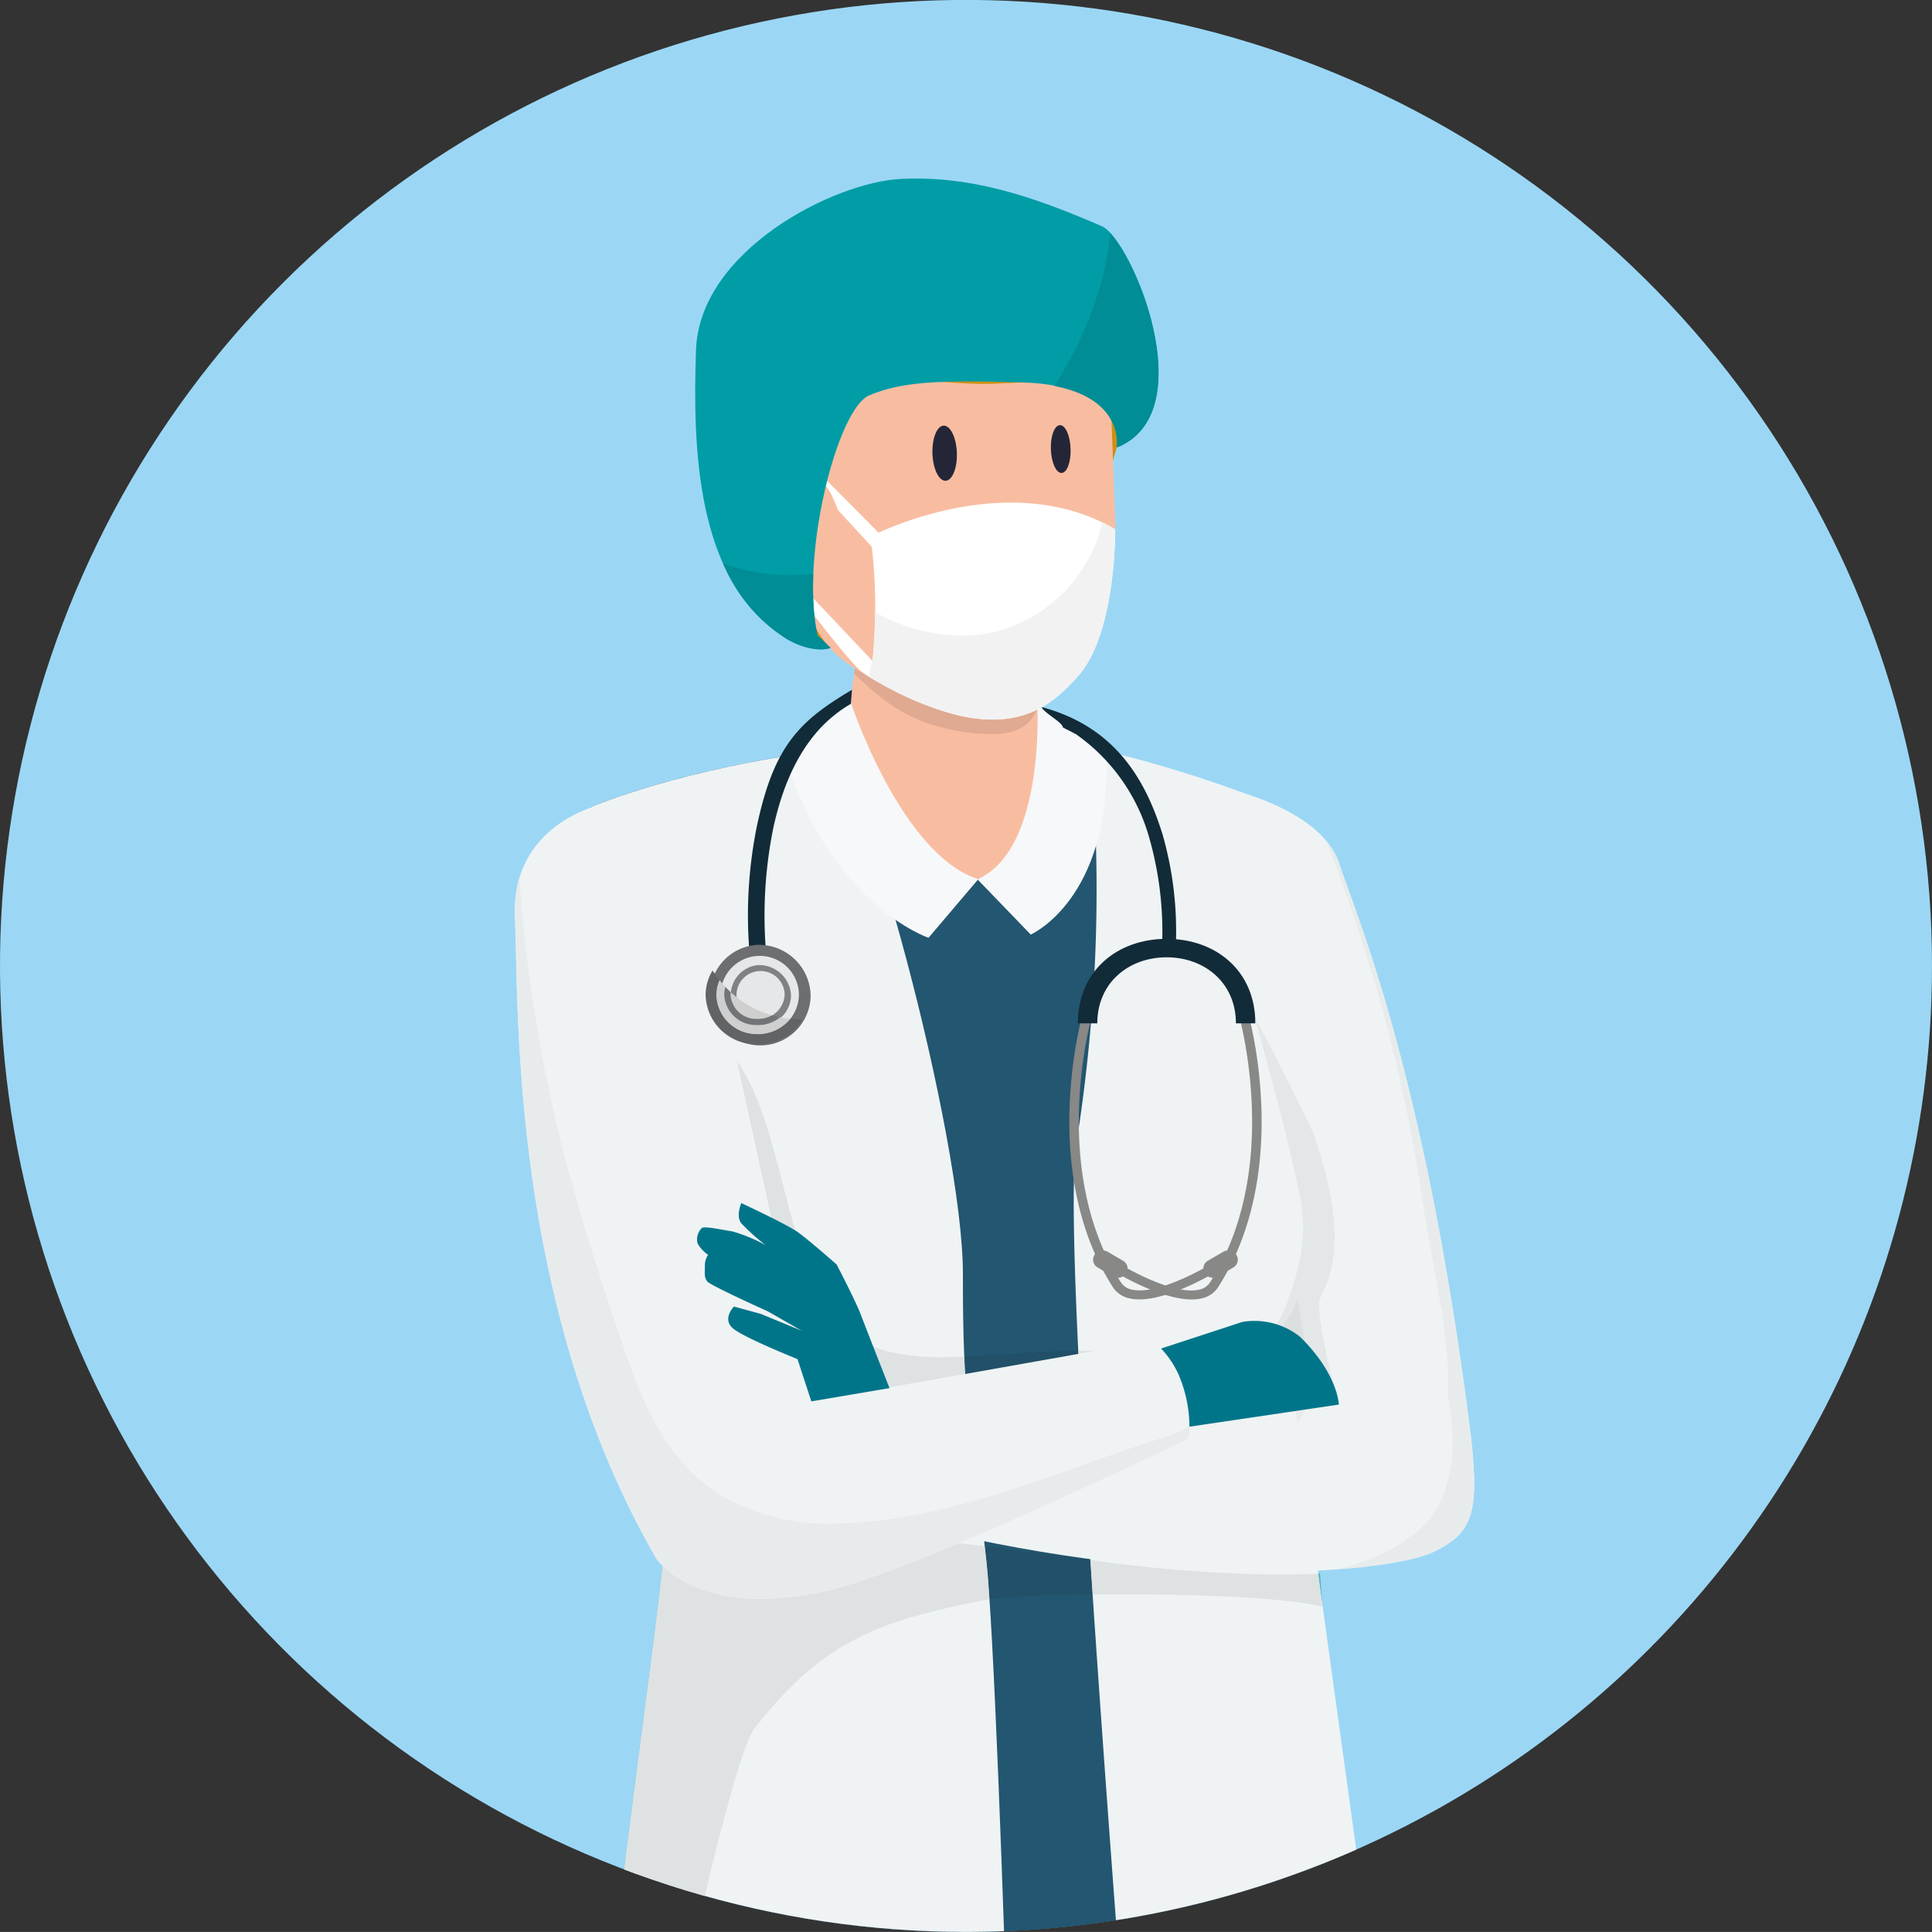 <svg xmlns="http://www.w3.org/2000/svg" xmlns:xlink="http://www.w3.org/1999/xlink" width="260.64" height="260.63" viewBox="0 0 260.64 260.63">
  <rect x="0" y="0" width="260.64" height="260.63" fill="#333333" stroke="none"/>
  <defs>
    <clipPath id="clip-path">
      <path id="Trazado_2972" data-name="Trazado 2972" d="M2155.562,6445.748a130.32,130.32,0,1,0-130.32,130.32,130.316,130.316,0,0,0,130.32-130.32" fill="none"/>
    </clipPath>
  </defs>
  <g id="Grupo_10048" data-name="Grupo 10048" transform="translate(-209.021 -4354.438)">
    <g id="Grupo_9805" data-name="Grupo 9805" transform="translate(-1685.901 -1961)">
      <g id="Grupo_9804" data-name="Grupo 9804" clip-path="url(#clip-path)">
        <path id="Trazado_2905" data-name="Trazado 2905" d="M2155.562,6445.748a130.32,130.32,0,1,0-130.32,130.32,130.316,130.316,0,0,0,130.32-130.32" fill="#9bd7f5"/>
        <path id="Trazado_2906" data-name="Trazado 2906" d="M2155.562,6445.748a130.32,130.32,0,1,0-130.32,130.32,130.316,130.316,0,0,0,130.32-130.32" fill="none"/>
        <g id="Grupo_9803" data-name="Grupo 9803">
          <path id="Trazado_2907" data-name="Trazado 2907" d="M2067.8,6870.22c21.936,0,41.883-.637,56.7-1.685a17.95,17.95,0,0,1,7.972-2.644l11.05-4.392c-12.868-2.175-41.929-3.691-75.719-3.691-9.4,0-18.427.116-26.849.334a8.713,8.713,0,0,1,1.369,7.66h-17.139c-7.316,0-12.988.018-18.677.018-2.862,0-5.724,0-8.805-.018a3.582,3.582,0,0,1-3.3-3.5c-.009-.388-.013-.776-.013-1.159-5.984.86-9.372,1.837-9.372,2.871,0,3.429,37.068,6.206,82.79,6.206" fill="#507e8e"/>
          <path id="Trazado_2908" data-name="Trazado 2908" d="M2060.221,6670.109l-60.19-2.006,24.745-74.2,35.445,76.208" fill="#cfd6d9"/>
          <path id="Trazado_2909" data-name="Trazado 2909" d="M2017.932,6347.821l9.153-.429c12.511-.4,21.464,4.1,21.86,16.62l-10.7,37.463c-6.349.13,1.578,4.143-4.771,4.055-6.2-.086-11.324.078-15.172.242-3.522.15-5.97.3-7.174.259,0,0-15.925-9.594-15.306-27.646.847-24.515,9.6-30.168,22.11-30.564" fill="#ce9013"/>
          <path id="Trazado_2910" data-name="Trazado 2910" d="M2018.387,6839.943s9.7,13.25,12.287,13.576c15.168,1.89,11.642,12.283,11.642,12.283h-17.139c-10.995,0-18.28.044-27.482,0a3.582,3.582,0,0,1-3.3-3.5,66.114,66.114,0,0,1,3.3-21.392l20.692-.967" fill="#e5ebee"/>
          <path id="Trazado_2911" data-name="Trazado 2911" d="M1976.669,6601.686c.4-18.683,3.352-31.32,5.6-38.371,29.56.554,59.088,1,88.506-1.827l9.692,67.061s14.446,86.658,16.5,97.943,8.723,114.418,8.723,114.418l-22.637.972s-8.466-41.134-12.287-66.588c-1.94-12.929-2.782-43.983-4.526-48.807-3.887-10.745-32.511-88.394-36.715-99.8-3.576,35.135-9.644,95.432-9.644,100.493,0,7.182-1.012,112.76-1.012,112.76l-21.5,1.614c-8.569-59.312-12.448-100.04-11.351-111.3.3-3.063,1.026-27.7,1.026-27.7s-10.527-93.7-10.375-100.877" fill="#122b38"/>
          <path id="Trazado_2912" data-name="Trazado 2912" d="M2018.873,6839.871v-.018h0v.018" fill="#456d7a"/>
          <path id="Trazado_2913" data-name="Trazado 2913" d="M1997.369,6841.557c-7.624-52.767-11.534-90.825-11.534-106.51,0-1.944.063-3.544.183-4.788.3-3.063,1.026-27.7,1.026-27.7h0s-1.325-11.789-3.028-27.322l11.236,1.235c.04,8.3.035,16.6.272,24.892a707.5,707.5,0,0,0,9.162,96.932c2.479,14.829,6.639,29.244,14.187,41.553v.09h0l-.459.035-20.938,1.574-.107.005m33.158-261.188c-.031-.956-.067-1.905-.1-2.85l13.929.71a121.589,121.589,0,0,0-13.831,2.14" fill="#0e222d"/>
          <path id="Trazado_2914" data-name="Trazado 2914" d="M2083.057,6841.882l22.637-.972s-16.051-27.625-26.743-108.778c-1.529-11.606-3.058-22.9-6.817-34.041-.847-2.51-3.87-9.385-7.949-18.222l-11.329.731c.075-3.732-.518-13.812-1.494-27.678-7.852-16.091-15.819-31.663-19.769-37.828.178,6.332.343,12.564.49,18.527,3.054,8.284,8.026,21.775,13.264,35.993,1.1,2.988,2.212,6.01,3.322,9.024,4.57,12.408,9.073,24.651,12.435,33.8,2.479,6.754,4.338,11.824,5.14,14.044.812,2.247,1.432,10.2,2.056,19.359.713,10.486,1.435,22.546,2.47,29.448,3.821,25.454,12.287,66.588,12.287,66.588" fill="#0e222d"/>
          <path id="Trazado_2915" data-name="Trazado 2915" d="M1974.734,6424.266s44.7-18.9,91.421-.219l-2.011,28.464s4.74,16.1,5.7,21.156c2.791,14.691-2.581,20.31-2.581,20.31l6.746,85.764-95.069-4.849s8.083-39.111,6.746-68.325c-.549-11.935-10.95-82.3-10.95-82.3" fill="#235670"/>
          <path id="Trazado_2916" data-name="Trazado 2916" d="M2069.392,6506.169l-3.754-16.545-7.156-68.267s14.553,2.586,17.139,10.667c2,6.252,11.32,27.151,17.535,75.581,1.525,11.885.517,14.532-4.673,17.127s-29.149,5.227-62.075-1.632l8.569-7.205,34.415-9.726" fill="#eff3f4"/>
          <path id="Trazado_2917" data-name="Trazado 2917" d="M2069.932,6507.361c.1-.1.2-.2.289-.294.161-.247.321-.49.46-.748.062-.167.115-.326.147-.429.16-.536.29-1.081.4-1.63.075-.954.1-1.91.084-2.866l-2.488-2.077,1.111,8.044" fill="#e8ebec"/>
          <path id="Trazado_2918" data-name="Trazado 2918" d="M2088.243,6524.846h0m.022-.011h0m.027-.01,0,0,0,0m.049-.023,0,0,0,0m.022-.011,0,0,0,0m.022-.012.009,0-.009,0m.023-.01.009,0-.009,0m.026-.013.009,0-.009,0m.023-.011,0,0,0,0m-12.836-92.721-.014-.041.014.041m-.014-.052-.013-.036.013.036m-.018-.053c0-.007,0-.015-.009-.022s0,.015.009.022m-.022-.056v0" fill="#5bbec9"/>
          <path id="Trazado_2919" data-name="Trazado 2919" d="M2075.219,6527.165a29.4,29.4,0,0,0,3.179-.9,23.411,23.411,0,0,0,7.736-4.274c3.147-2.622,4.3-6.275,4.708-10.193.285-2.766-.268-5.495-.571-8.231a44.069,44.069,0,0,0-.2-5.92c-.7-7.086-2.368-14.006-3.335-21.049l.267,2a218.663,218.663,0,0,0-13.228-49.806,9.525,9.525,0,0,1,1.792,3.06v.01l.013.034c0,.007,0,.015.009.022a.023.023,0,0,0,0,.017l.013.036v.011l.014.041h0c2,6.252,11.32,27.151,17.535,75.581a66.1,66.1,0,0,1,.651,7.909c0,5.43-1.561,7.337-5.324,9.218h0l-.022.01,0,0-.014.007-.009,0-.017.009-.009,0-.014.006-.009,0s-.013.006-.018.01l0,0-.018.008,0,0a.4.4,0,0,0-.045.02l0,0a.134.134,0,0,0-.023.009h0a.138.138,0,0,1-.022.011h0c-2.074.936-6.568,1.857-13.024,2.319m11.855-48.042c-.026-.175-.049-.35-.071-.524.022.174.045.349.071.524" fill="#e8ebec"/>
          <path id="Trazado_2920" data-name="Trazado 2920" d="M2040.144,6469.637c5.248-33.336.986-53.573,2.551-53.21a166.9,166.9,0,0,1,24.553,7.748l-2.283,28.336s4.739,16.1,5.7,21.156c2.791,14.69-2.582,20.31-2.582,20.31l25.427,184.01-40.652,2.613c.392-18.44-15.7-192-12.712-210.963" fill="#eff3f4"/>
          <path id="Trazado_2921" data-name="Trazado 2921" d="M1985.684,6506.567c-.549-11.935-10.95-82.3-10.95-82.3s12.622-5.334,31.463-7.532c4.517-.528,18.668,52.145,18.628,70.621-.045,18.635,1.159,20.194,3.17,38.692,1.859,17.115,5.225,137.4,4.824,154.553l-64.033-7.031s3.883-47.585,8.783-92.4c3.513-32.118,8.672-62.407,8.115-74.6" fill="#eff3f4"/>
          <path id="Trazado_2922" data-name="Trazado 2922" d="M1968.786,6673.569h0m8.765-92.205c.058-.542.116-1.082.174-1.623,2.131-19.622,4.922-38.655,6.581-53.079l.027.023c-1.681,14.719-4.548,34.24-6.764,54.486,0,.066-.013.127-.018.193" fill="#77b8c7"/>
          <path id="Trazado_2923" data-name="Trazado 2923" d="M2073.347,6532.1l-.343-4.383-.259.012.6,4.371" fill="#57b6c1"/>
          <path id="Trazado_2924" data-name="Trazado 2924" d="M2028.41,6531.168c-.143-2.175-.281-3.908-.415-5.121-.076-.692-.147-1.361-.223-2.008,4.949.6,9.653,1.254,14.245,1.846q.147,2.3.308,4.656a131.217,131.217,0,0,0-13.693.584l-.222.043m-3.277-30.366c-.045-.746-.09-1.52-.125-2.332,4.284-.17,8.645-.656,12.27-.731l3.107-.061c0,.135.013.274.018.409l-15.27,2.715" fill="#215068"/>
          <path id="Trazado_2925" data-name="Trazado 2925" d="M2073.356,6532.2c-5.123-1.266-16.992-1.681-27.26-1.681-1.288,0-2.55.007-3.771.019q-.16-2.353-.308-4.656a193.059,193.059,0,0,0,25.025,1.98c1.882,0,3.777-.044,5.7-.139l.6,4.371.009.106m-18.824-30.635a13.207,13.207,0,0,0-2.327-4.153c2.844-.087,5.693-.2,8.538-.364,2.541-.146,4.636-2.072,6.518-3.074h0l.41,5.237a19.923,19.923,0,0,0-2.871.291c-2.943.519-6.438,1.253-10.268,2.063m-14.129-3.481c-.005-.135-.014-.274-.018-.409l2.59-.048-2.572.457" fill="#dee2e3"/>
          <path id="Trazado_2926" data-name="Trazado 2926" d="M1968.786,6673.569h0c.009-.12,3.914-47.307,8.765-92.205.005-.066.014-.127.018-.193,2.216-20.246,5.083-39.767,6.764-54.486,1.614,1.587,5.577,4.437,13.259,4.436a40.568,40.568,0,0,0,9.292-1.179c.031-.007.058-.013.084-.02,3.924-.931,10.362-3.394,17.273-6.3q1.785.2,3.531.416c.076.647.147,1.316.223,2.008.134,1.213.272,2.946.415,5.121-13.817,2.74-21.95,4.992-31.393,17.075-5.172,3.845-28.231,125.326-28.231,125.326m35.588-169.078-10.045-45.949c7.94,11.361,5.97,35.606,20.42,39.228a31.464,31.464,0,0,0,7.517.759c.905,0,1.823-.022,2.742-.059.035.812.08,1.586.125,2.332l-20.759,3.689" fill="#dee2e3"/>
          <path id="Trazado_2927" data-name="Trazado 2927" d="M1975.817,6424.047c13.5-2.075,15.056,18.684,15.056,18.684l13.5,61.76,46.658-8.293c5.711,5.189,4.2,13.333,4.2,13.333s-36.127,17.511-48.264,20.391c-18.034,4.28-23.531-4.273-23.531-4.273-19.729-34.254-18.521-74.095-19.043-86.551s11.423-15.051,11.423-15.051" fill="#eff3f4"/>
          <path id="Trazado_2928" data-name="Trazado 2928" d="M1983.441,6525.659l0-.01c-19.729-34.254-18.521-74.095-19.043-86.551v0c.522,12.456-.686,52.3,19.043,86.551l0,.01m-19.051-86.638v0m0-.071a.3.3,0,0,0-.005-.066.3.3,0,0,1,.005.066m-.005-.072v0m0-.074c0-.045,0-.09,0-.135,0,.045,0,.09,0,.135m0-.145v0m0-.067v0m0-.077v0m0-.074v0m-.005-.067v0m0-.081v0m.005-.083v0m0-.061v0m0-.09h0" fill="#7cc0cf"/>
          <path id="Trazado_2929" data-name="Trazado 2929" d="M1997.592,6531.121a40.568,40.568,0,0,0,9.292-1.179c.031-.007.058-.013.084-.02,7.21-1.711,22.891-8.586,34.429-13.886,7.883-3.62,13.835-6.505,13.835-6.505h0a13.406,13.406,0,0,0,.165-1.76,9.152,9.152,0,0,1-2.738,1.362c-10.334,3.165-20.308,7.537-30.87,9.947a65.972,65.972,0,0,1-14.459,1.9,28.558,28.558,0,0,1-14.892-3.677c-7-4.195-10.441-11.5-12.987-18.935-3.023-8.817-5.943-17.749-8.3-26.765a205.561,205.561,0,0,1-6.05-36.086q-.068-.816-.107-1.622a15.377,15.377,0,0,0-.611,4.166h0v.151c0,.017-.005.033-.005.05v.114a.026.026,0,0,0,.005.018v.2h0v.076c0,.045,0,.09,0,.135v.08a.3.3,0,0,1,.005.066v.071l0,.01v.067c.522,12.456-.686,52.3,19.043,86.551l0,.01c.178.265,3.781,5.462,14.151,5.462" fill="#e8ebec"/>
          <path id="Trazado_2930" data-name="Trazado 2930" d="M2034.313,6393.338l.9,28.357a12.669,12.669,0,0,1-12.257,13.071c-6.991.221-14.142-10.446-14.365-17.444l3.3-23.275,22.422-.709" fill="#f8bda1"/>
          <path id="Trazado_2931" data-name="Trazado 2931" d="M2028.561,6414.49c3.121,0,5.252-.923,6.238-3.294a13.31,13.31,0,0,1-5.957,1.316,20.313,20.313,0,0,1-4.566-.56,42.732,42.732,0,0,1-11.137-4.636l0,0s-.228-.127-.531-.31h0c-.085-.048-.169-.093-.25-.142h0v-.006h0c-.3-.18-.628-.388-.9-.577q-.634-.332-1.208-.685l-.1.733c4.526,4.367,7.977,6.7,14.223,7.752a25.673,25.673,0,0,0,4.191.406" fill="#dfaa91"/>
          <path id="Trazado_2932" data-name="Trazado 2932" d="M2028.637,6367.213c8.391-.265,15.993-1.19,15.993-1.19l.722,18.934c.37,11.746-5.484,26.669-15.957,25.642-21.414-2.1-26.181-8.4-26.551-20.146l-.811-25.689s19.506,2.673,26.6,2.449" fill="#f8bda1"/>
          <path id="Trazado_2933" data-name="Trazado 2933" d="M2034.856,6410.6l9.319,6.93c.571,19.287-10.2,23.988-10.2,23.988l-7.2-7.466c9.184-3.966,8.087-23.452,8.087-23.452" fill="#f7f8f9"/>
          <path id="Trazado_2934" data-name="Trazado 2934" d="M2026.9,6434.046l-6.715,7.907s-13.153-4.4-19.386-24.468l8.868-7.369s6.755,20.581,17.233,23.93Z" fill="#f7f8f9"/>
          <path id="Trazado_2935" data-name="Trazado 2935" d="M2105.371,6839.943s19.879,13.513,26.515,14.222c15.2,1.614,12.4,11.637,12.4,11.637s-52.349.044-61.552,0a3.574,3.574,0,0,1-3.3-3.5,66.212,66.212,0,0,1,3.3-21.392l22.635-.967Z" fill="#e5ebee"/>
          <path id="Trazado_2936" data-name="Trazado 2936" d="M2042.316,6865.8s-2.912,0-17.139,0c-10.995,0-18.28.044-27.482,0a3.582,3.582,0,0,1-3.3-3.5v-.339h48.183a9.112,9.112,0,0,1-.258,3.839Z" fill="#235670"/>
          <path id="Trazado_2937" data-name="Trazado 2937" d="M2144.288,6865.8s-52.349.044-61.552,0a3.574,3.574,0,0,1-3.3-3.5c0-.111,0-.227,0-.339h64.8a8.525,8.525,0,0,1,.05,3.839Z" fill="#235670"/>
          <path id="Trazado_2938" data-name="Trazado 2938" d="M2075.545,6504.925s-3.344-12.169-2.55-14.237,4.369-6.891-.674-21.7c-.628-1.854-4.119-8.681-6.331-12.944,1.449,5.036,4,14.065,4.673,17.625,1.591,8.375.53,13.8-.678,16.921.357,2.023.7,4.048.994,6.082a46.4,46.4,0,0,1,.33,4.724l4.236,3.531" fill="#e3e7e8"/>
          <path id="Trazado_2939" data-name="Trazado 2939" d="M2071.309,6501.394a46.4,46.4,0,0,0-.33-4.724c-.294-2.034-.637-4.059-.994-6.082a10.89,10.89,0,0,1-1.9,3.389l.74,5.34,2.488,2.077" fill="#dcdfe0"/>
          <path id="Trazado_2940" data-name="Trazado 2940" d="M2068.821,6499.317l-.74-5.34a10.89,10.89,0,0,0,1.9-3.389c1.208-3.118,2.269-8.546.678-16.921-.673-3.56-3.224-12.589-4.673-17.625-1.07-2.067-1.846-3.531-1.846-3.531s4.691,16.6,6.26,24.858-3.143,16.608-3.143,16.608h0l.339,4.324,1.221,1.016" fill="#e3e7e8"/>
          <path id="Trazado_2941" data-name="Trazado 2941" d="M2070.279,6495.756c5.136,4.991,5.266,9.169,5.266,9.169l-20.153,2.983a18.2,18.2,0,0,0-1.475-7.042,12.637,12.637,0,0,0-2.355-3.5l10.951-3.589a9.884,9.884,0,0,1,7.766,1.977Z" fill="#00758a"/>
          <path id="Trazado_2942" data-name="Trazado 2942" d="M1993.722,6481.559a21.947,21.947,0,0,1,4.477,1.853,28.207,28.207,0,0,1-3.273-2.943c-.767-.982,0-2.726,0-2.726s6.108,2.835,7.633,3.925,5.234,4.362,5.234,4.362,2.586,4.974,3.242,6.719,3.888,9.955,3.888,9.955l-10.549,1.787-1.864-5.7s-6.821-2.726-8.569-4.035,0-3.053,0-3.053l3.6.982,5.56,2.289-4.579-2.616s-7.744-3.49-8.181-4.035-.326-1.09-.326-2.071a2.584,2.584,0,0,1,.433-1.527,4.853,4.853,0,0,1-1.418-1.527,2.177,2.177,0,0,1,.548-2.071c.326-.327,2.725.218,4.142.436Z" fill="#00758a"/>
          <path id="Trazado_2943" data-name="Trazado 2943" d="M2012.528,6389.188l-7.775-8.421c.044-.619.142-1.8.151-2.079l8.547,8.611c4.156-1.89,19.319-7.833,31.919-.46,0,0,.173,14.052-5.056,19.858-4.013,4.456-10.215,10.181-27.175.619l0,0s-.228-.127-.531-.31c-.085-.048-.169-.093-.25-.142v-.007a10.427,10.427,0,0,1-1.226-.83c-2.033-1.735-7.463-9.026-7.463-9.026-.112-1.076-.138-1.138-.312-2.208l9.278,9.82a72.966,72.966,0,0,0-.1-15.429" fill="#fff"/>
          <path id="Trazado_2944" data-name="Trazado 2944" d="M2045.37,6387.008v0m0-.169-.009,0h0l.009,0" fill="#79bccb"/>
          <path id="Trazado_2945" data-name="Trazado 2945" d="M2024.276,6411.952a42.732,42.732,0,0,1-11.137-4.636l0,0s-.228-.127-.531-.31h0c.3.183.531.31.531.31l0,0a42.732,42.732,0,0,0,11.137,4.636m-11.922-5.085h0v0" fill="#d4a18a"/>
          <path id="Trazado_2946" data-name="Trazado 2946" d="M2012.756,6403.254v0m0-.037c.116-1.421.214-3.194.231-5.2h0c-.017,2.012-.115,3.784-.231,5.2m32.6-16.383c-.018-.009-.032-.018-.049-.027.017.009.031.018.049.027h0" fill="#ebb399"/>
          <path id="Trazado_2947" data-name="Trazado 2947" d="M2028.842,6412.512c5.854,0,9.06-3.137,11.472-5.816,4.891-5.431,5.056-18.08,5.056-19.688v-.169h0l-.009,0c-.018-.009-.032-.018-.049-.027-.553-.322-1.11-.617-1.672-.889a20.02,20.02,0,0,1-13.376,14.445,18.966,18.966,0,0,1-5.6.817,24.076,24.076,0,0,1-11.682-3.168c-.017,2.012-.115,3.784-.231,5.2v.037c-.04.5-.085.957-.125,1.363,0,0-.718,1.978-.277,2.244h0v.006c.081.05.165.095.25.143h0c.3.183.531.31.531.31l0,0a42.732,42.732,0,0,0,11.137,4.636,20.313,20.313,0,0,0,4.566.56" fill="#f2f2f2"/>
          <path id="Trazado_2948" data-name="Trazado 2948" d="M2041.709,6449.442l1.222.366a59.719,59.719,0,0,0-2.345,13.2c-.46,6.93.129,16.965,5.555,25.431a2.262,2.262,0,0,0,1.5.981c3.562.792,10.317-3.246,10.384-3.286l.687,1.031c-.295.178-7.277,4.35-11.356,3.443a3.507,3.507,0,0,1-2.305-1.533c-5.609-8.746-6.215-19.062-5.738-26.175a60.8,60.8,0,0,1,2.4-13.462Z" fill="#888887"/>
          <path id="Trazado_2949" data-name="Trazado 2949" d="M2057.88,6485.519l2.051-1.2a1.336,1.336,0,0,1,1.788.407,1.209,1.209,0,0,1-.424,1.709l-2.051,1.2a1.34,1.34,0,0,1-1.792-.406,1.211,1.211,0,0,1,.428-1.71Z" fill="#888887"/>
          <path id="Trazado_2950" data-name="Trazado 2950" d="M2056.659,6489.424a2.252,2.252,0,0,0,1.5-.981c5.43-8.466,6.019-18.5,5.555-25.431a59.618,59.618,0,0,0-2.341-13.2l1.222-.366a61.1,61.1,0,0,1,2.4,13.462c.477,7.113-.13,17.429-5.739,26.175a3.518,3.518,0,0,1-2.3,1.533c-4.079.907-11.061-3.265-11.355-3.443l.682-1.031c.067.04,6.826,4.078,10.384,3.286Z" fill="#888887"/>
          <path id="Trazado_2951" data-name="Trazado 2951" d="M2044.371,6484.318l2.051,1.2a1.209,1.209,0,0,1,.423,1.71,1.338,1.338,0,0,1-1.792.406l-2.046-1.2a1.209,1.209,0,0,1-.428-1.709,1.342,1.342,0,0,1,1.792-.407Z" fill="#888887"/>
          <path id="Trazado_2952" data-name="Trazado 2952" d="M2052.307,6442.094c6.6,0,11.967,4.259,11.967,11.4h-2.617c0-5.444-4.2-8.909-9.35-8.909s-9.354,3.465-9.354,8.909h-2.617c0-7.145,5.368-11.4,11.971-11.4Z" fill="#122b38"/>
          <path id="Trazado_2953" data-name="Trazado 2953" d="M2051.772,6428.05a47.391,47.391,0,0,1,1.792,14.582l-1.85-.113a46.2,46.2,0,0,0-1.73-13.984,25.527,25.527,0,0,0-9.893-14.045l-1.775-.915c-.044-.7-2.693-2.046-2.831-2.741,9.546,2.574,13.848,9.3,16.287,17.216Z" fill="#122b38"/>
          <path id="Trazado_2954" data-name="Trazado 2954" d="M2009.862,6408.5l-.156,1.9c-5.19,2.966-8.7,8.583-10.469,16.78a59.744,59.744,0,0,0-1,16.364l-2.216.209a60.378,60.378,0,0,1,1.03-16.958c2.3-10.732,5.658-14.069,12.814-18.3Z" fill="#122b38"/>
          <path id="Trazado_2955" data-name="Trazado 2955" d="M1997.129,6443.654a6.038,6.038,0,1,1-6.367,6.029,6.2,6.2,0,0,1,6.367-6.029" fill="#e6e7e8"/>
          <path id="Trazado_2956" data-name="Trazado 2956" d="M1997.129,6452.9a3.246,3.246,0,1,1,3.647-3.221,3.459,3.459,0,0,1-3.647,3.221m0-7.26a4.064,4.064,0,1,0,4.507,4.039,4.3,4.3,0,0,0-4.507-4.039" fill="#7f8285"/>
          <path id="Trazado_2957" data-name="Trazado 2957" d="M1997.129,6454.963a5.288,5.288,0,1,1,5.577-5.28,5.442,5.442,0,0,1-5.577,5.28m0-12.059a6.789,6.789,0,1,0,7.151,6.779,6.982,6.982,0,0,0-7.151-6.779" fill="#6c6e71"/>
          <path id="Trazado_2958" data-name="Trazado 2958" d="M1997.129,6454.963a5.442,5.442,0,0,1-5.582-5.28,4.987,4.987,0,0,1,.437-2.042c.263.333.535.645.807.936a3.635,3.635,0,0,0-.17,1.106,4.3,4.3,0,0,0,4.508,4.04,4.779,4.779,0,0,0,3.027-1.052c.522.1,1,.166,1.413.206a5.693,5.693,0,0,1-4.44,2.086m0-2.059a3.459,3.459,0,0,1-3.652-3.221,2.841,2.841,0,0,1,.027-.394,13.47,13.47,0,0,0,5.564,3.122,3.99,3.99,0,0,1-1.939.493" fill="#cfcfd0"/>
          <path id="Trazado_2959" data-name="Trazado 2959" d="M1997.129,6453.723a4.779,4.779,0,0,0,3.027-1.052c-.343-.069-.709-.154-1.088-.26a3.99,3.99,0,0,1-1.939.493,3.459,3.459,0,0,1-3.652-3.221,2.841,2.841,0,0,1,.027-.394c-.241-.224-.477-.46-.713-.712a3.635,3.635,0,0,0-.17,1.106,4.3,4.3,0,0,0,4.508,4.04" fill="#727577"/>
          <path id="Trazado_2960" data-name="Trazado 2960" d="M1997.129,6456.322a7.081,7.081,0,0,0,6.077-3.333c-.139-.041-.741-.022-1.637-.112a5.693,5.693,0,0,1-4.44,2.086,5.442,5.442,0,0,1-5.582-5.28,4.987,4.987,0,0,1,.437-2.042c-.317-.4-.629-.822-.928-1.28a6.346,6.346,0,0,0-.941,3.322,6.834,6.834,0,0,0,7.014,6.639" fill="#616365"/>
          <path id="Trazado_2961" data-name="Trazado 2961" d="M2002.746,6379.041c2.426-.684,4.338,3.124,4.338,3.124s4.891,9.716-.753,10.665-7.16-12.781-3.585-13.789" fill="#f8bda1"/>
          <path id="Trazado_2962" data-name="Trazado 2962" d="M2016.43,6339.576c9-.436,17.035,1.978,27.161,6.391,3.928,1.711,13.857,25.082,1.988,29.825,0,0,1.463-8.341-12.724-8.766-11.677-.35-16.3-.059-20.643,1.733s-9.368,21.694-7.009,32.377l1.77,1.7s-2.532,1.127-6.808-1.794c-11.267-7.7-11.811-24.975-11.347-38.391s18.61-22.636,27.612-23.072" fill="#009da6"/>
          <path id="Trazado_2963" data-name="Trazado 2963" d="M2045.579,6375.792c.014,0,.022-.009.036-.013-.014,0-.022.009-.036.013h0" fill="#73b2c0"/>
          <path id="Trazado_2964" data-name="Trazado 2964" d="M2045.579,6375.792h0m0,0a6.25,6.25,0,0,0-.718-3.669v-.01a6.236,6.236,0,0,1,.718,3.679" fill="#b98111"/>
          <path id="Trazado_2965" data-name="Trazado 2965" d="M2044.861,6372.123v-.01c-.954-1.8-3.067-3.766-7.65-4.64v0c4.587.876,6.7,2.844,7.65,4.646" fill="#dfaa91"/>
          <path id="Trazado_2966" data-name="Trazado 2966" d="M2045.624,6375.774l.022-.009-.022.009m.035-.014.023-.008-.023.008m.036-.014.018-.008-.018.008m.031-.014.023-.008-.023.008m.031-.013.023-.009-.023.009m.036-.014.022-.01-.022.01m.031-.015a.14.14,0,0,0,.023-.009l-.023.009m.036-.014a.12.12,0,0,1,.022-.01.12.12,0,0,0-.022.01m.031-.014.027-.012-.027.012m.032-.014.066-.03-.066.03m.066-.031a.164.164,0,0,0,.032-.014l-.032.014m.036-.016.027-.013-.027.013m.036-.016.026-.012-.026.012m.031-.015.027-.012-.027.012m.036-.015a.072.072,0,0,1,.022-.012.072.072,0,0,0-.022.012m.031-.016a.132.132,0,0,1,.027-.013l-.027.013m.031-.015.027-.014-.027.014m.031-.015c5.48-2.683,5.743-9.748,4.16-16.308,1.583,6.56,1.32,13.625-4.16,16.308m4.156-16.331v0m-.009-.045h0m-.009-.033v0" fill="#73b2c0"/>
          <path id="Trazado_2967" data-name="Trazado 2967" d="M2045.579,6375.792h0c.014,0,.022-.009.036-.013l.009,0,.022-.009.013-.005.023-.008.013-.006.018-.008.013-.006.023-.008.008,0,.023-.009.013,0,.022-.01.009,0a.14.14,0,0,0,.023-.009l.013-.005a.12.12,0,0,1,.022-.01l.009,0,.027-.012.005,0,.066-.03h0a.164.164,0,0,0,.032-.014l0,0,.027-.013.009,0,.026-.012.005,0,.027-.012.009,0a.072.072,0,0,1,.022-.012l.009,0a.132.132,0,0,1,.027-.013l0,0,.027-.014h0c5.48-2.683,5.743-9.748,4.16-16.308a.044.044,0,0,0,0-.023v-.012a.085.085,0,0,1-.009-.033h0c0-.01,0-.021-.009-.032v0c-1.293-5.294-3.777-10.24-5.667-12.263-.62,7.3-3.665,14.429-7.481,20.641,4.583.874,6.7,2.839,7.65,4.64a6.236,6.236,0,0,1,.718,3.679h0" fill="#008d95"/>
          <path id="Trazado_2968" data-name="Trazado 2968" d="M2005.2,6401.136l-.013-.051.013.051m-.013-.059-.014-.047.014.047m-.014-.059a.182.182,0,0,1-.009-.045.182.182,0,0,0,.009.045m-.013-.058c-.005-.016-.005-.031-.009-.046,0,.015,0,.03.009.046m-.014-.057a.2.2,0,0,0-.008-.047.2.2,0,0,1,.008.047m-.008-.05a.184.184,0,0,1-.009-.051c0,.017,0,.034.009.051m-.014-.06a.166.166,0,0,0-.009-.05.166.166,0,0,1,.009.05m-.009-.057a.22.22,0,0,1-.009-.051.22.22,0,0,0,.009.051m-.013-.059c-.027-.149-.058-.3-.085-.451h0c.027.152.058.3.085.451" fill="#b98111"/>
          <path id="Trazado_2969" data-name="Trazado 2969" d="M2005.02,6400.226h0c-.1-.561-.178-1.144-.241-1.745h0c.063.6.143,1.183.241,1.744m-.4-4.084h0c-.035-1.06-.031-2.155.014-3.274h0c-.049,1.118-.053,2.215-.018,3.275" fill="#dfaa91"/>
          <path id="Trazado_2970" data-name="Trazado 2970" d="M2004.779,6398.482c-.075-.754-.129-1.536-.156-2.34h0c.027.8.081,1.587.156,2.34h0" fill="#e5e5e5"/>
          <path id="Trazado_2971" data-name="Trazado 2971" d="M2005.6,6403.047a3.709,3.709,0,0,0,1.373-.213h0l-1.77-1.7h0l-.013-.051v-.008l-.014-.047v-.012a.182.182,0,0,1-.009-.045.019.019,0,0,1,0-.013c-.005-.016-.005-.031-.009-.046a.012.012,0,0,0-.005-.011.2.2,0,0,0-.008-.047v0a.184.184,0,0,1-.009-.051l-.005-.009a.166.166,0,0,0-.009-.05v-.007a.22.22,0,0,1-.009-.051.008.008,0,0,1,0-.008c-.027-.149-.058-.3-.085-.451-.1-.561-.178-1.144-.241-1.745-.075-.753-.129-1.536-.156-2.34-.035-1.06-.031-2.155.014-3.274a28.859,28.859,0,0,1-3.09.167,25.824,25.824,0,0,1-9.1-1.606,22.35,22.35,0,0,0,7.718,9.61,9.758,9.758,0,0,0,5.435,2.009" fill="#008d95"/>
        </g>
      </g>
    </g>
    <g id="Grupo_9808" data-name="Grupo 9808" transform="translate(-1685.901 -1961)">
      <path id="Trazado_2981" data-name="Trazado 2981" d="M2024.009,6376.529c-.069-2.058-.868-3.7-1.781-3.667s-1.581,1.719-1.512,3.777.863,3.692,1.775,3.658,1.59-1.724,1.518-3.768Z" fill="#242638"/>
      <path id="Trazado_2982" data-name="Trazado 2982" d="M2039.348,6375.965c-.055-1.778-.706-3.2-1.439-3.173s-1.283,1.488-1.216,3.269.7,3.2,1.444,3.181,1.278-1.5,1.211-3.277Z" fill="#242638"/>
    </g>
  </g>
</svg>
